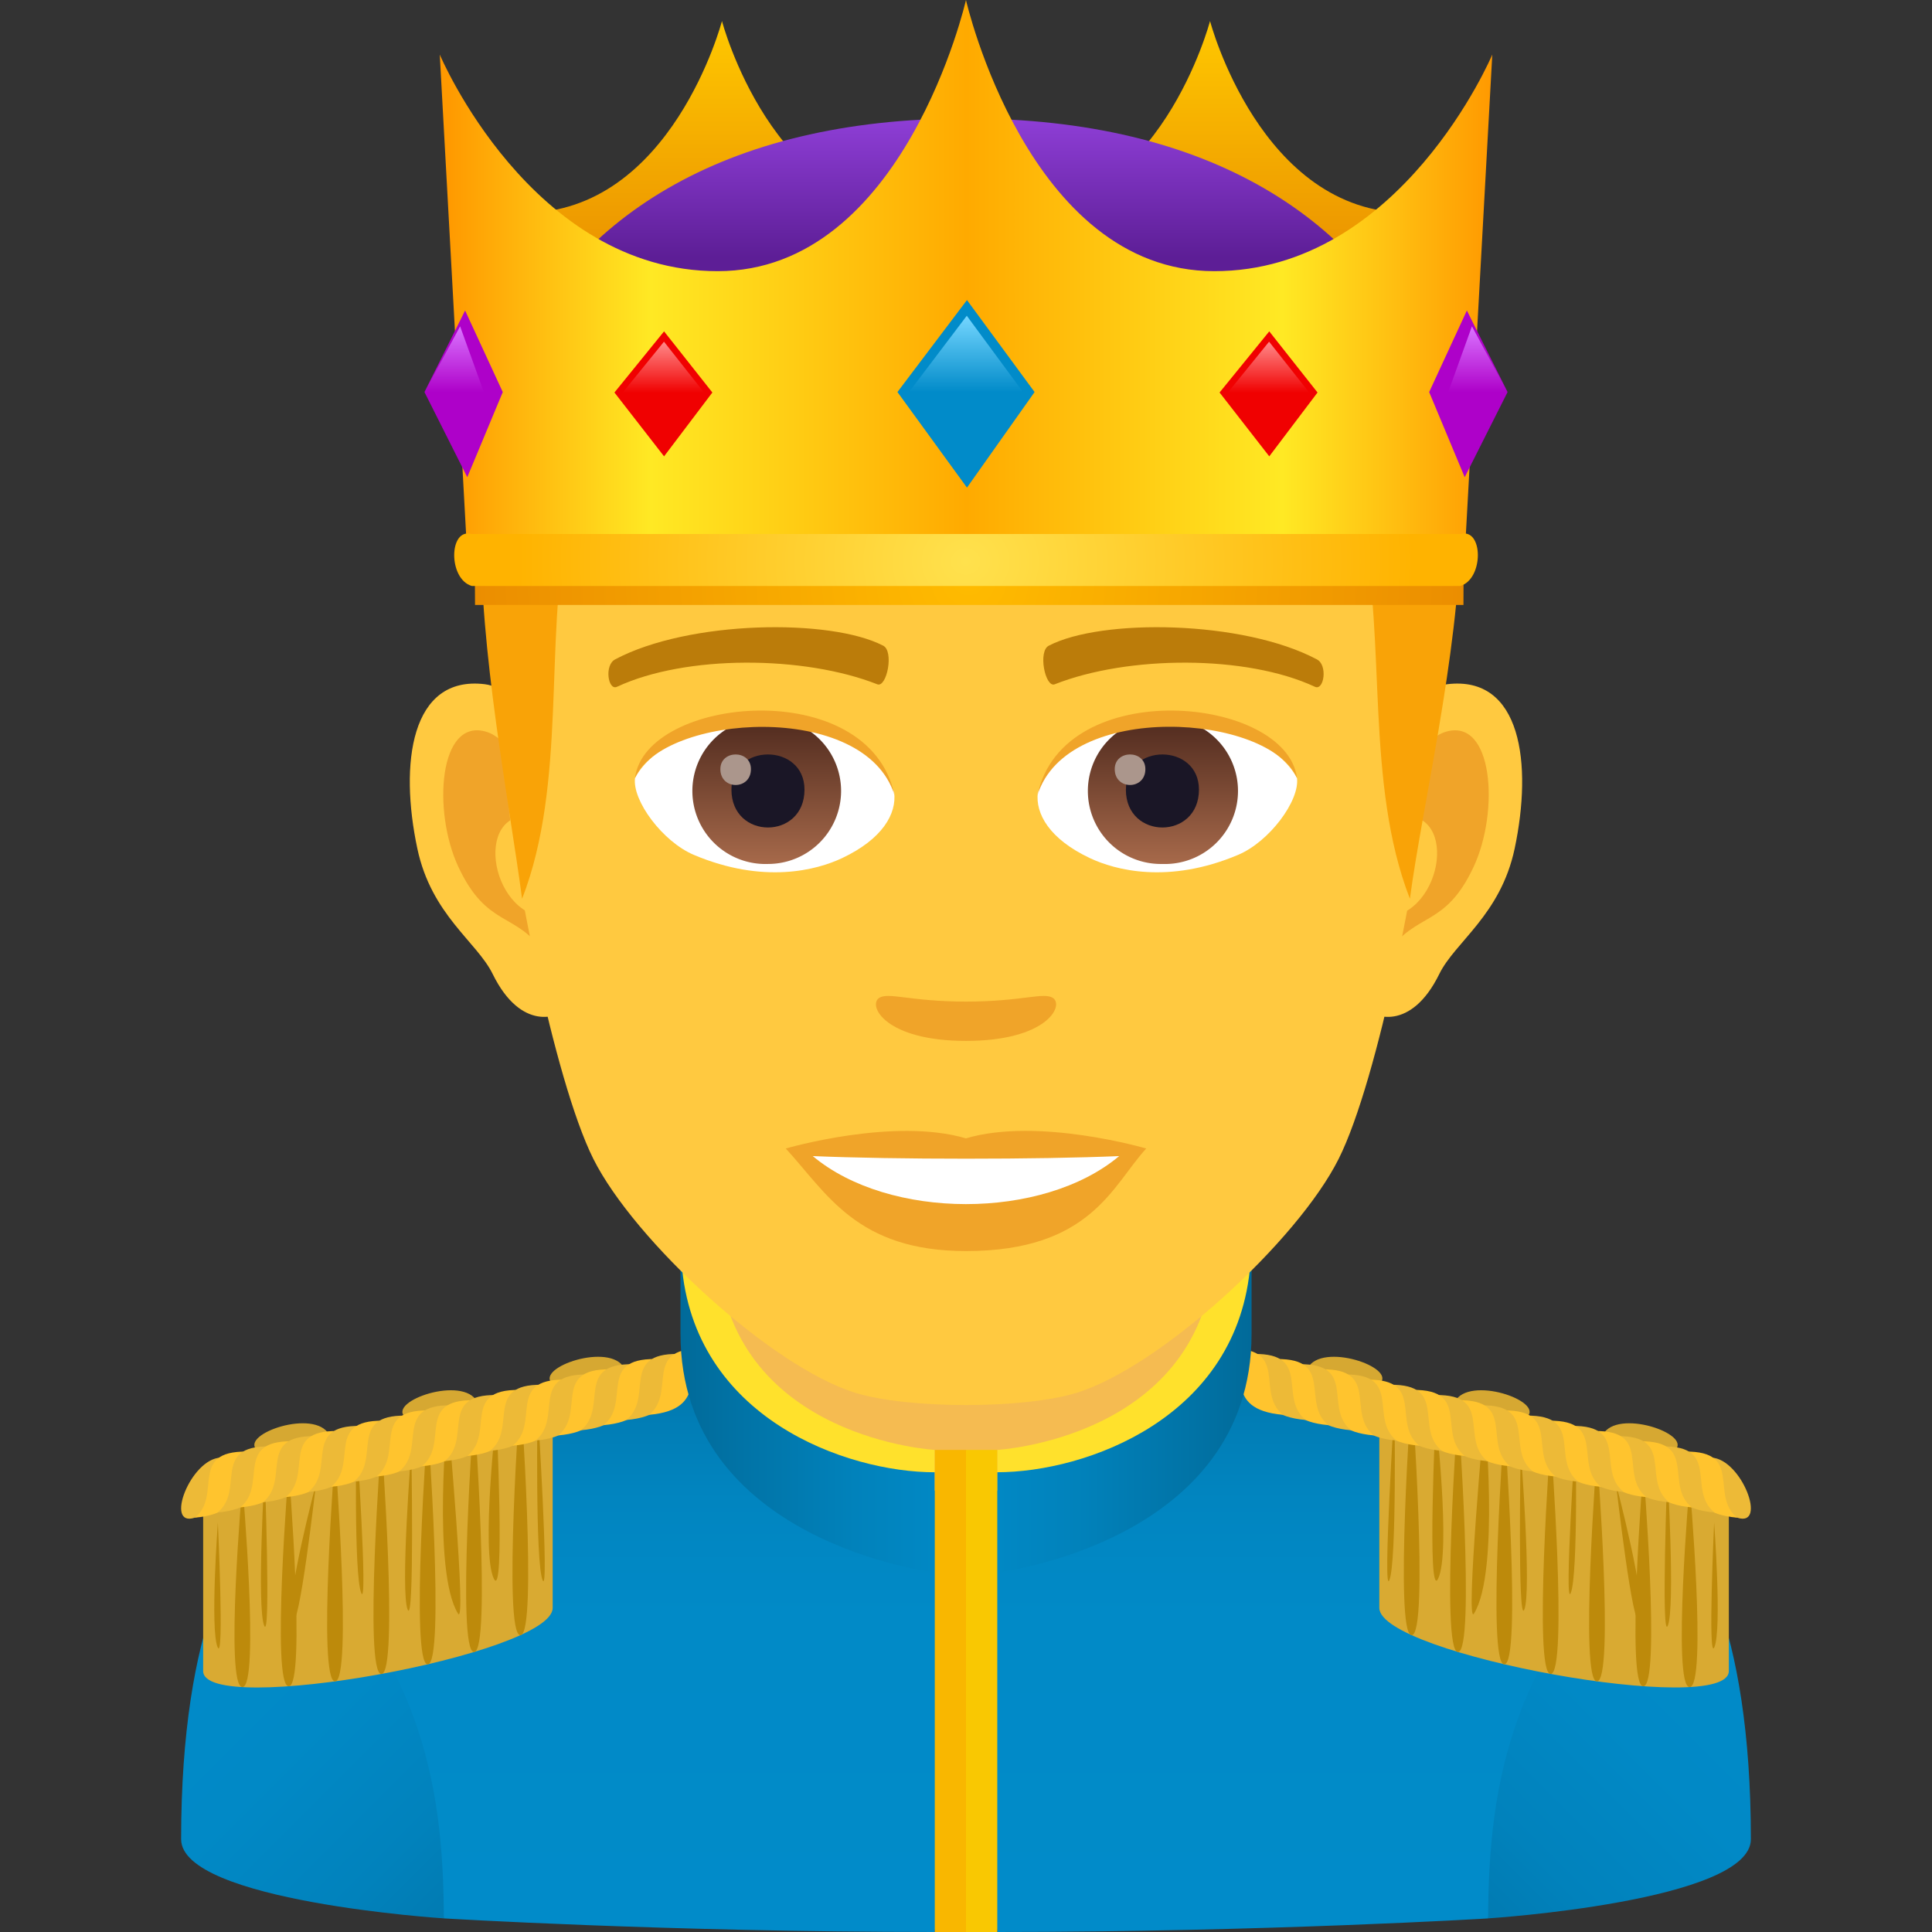 <svg xmlns="http://www.w3.org/2000/svg" xml:space="preserve" style="enable-background:new 0 0 64 64" viewBox="0 0 64 64"><rect x="0" y="0" width="64" height="64" fill="#333333" stroke="none"/><linearGradient id="a" x1="45.861" x2="57.109" y1="63.5" y2="52.252" gradientUnits="userSpaceOnUse"><stop offset="0" style="stop-color:#0174a8"/><stop offset=".04" style="stop-color:#0176ab"/><stop offset=".316" style="stop-color:#0182bc"/><stop offset=".62" style="stop-color:#0189c6"/><stop offset="1" style="stop-color:#018bc9"/></linearGradient><path d="M58 60.926c0-7.136-1.89-10.213-3.07-10.668-1.315-.507-8.428 2.703-8.428 2.703l2.795 10.588S58 62.986 58 60.926z" style="fill:url(#a)"/><linearGradient id="b" x1="6.891" x2="18.139" y1="52.252" y2="63.5" gradientUnits="userSpaceOnUse"><stop offset="0" style="stop-color:#018bc9"/><stop offset=".381" style="stop-color:#0189c6"/><stop offset=".684" style="stop-color:#0182bc"/><stop offset=".96" style="stop-color:#0176ab"/><stop offset="1" style="stop-color:#0174a8"/></linearGradient><path d="m14.702 63.55 2.795-10.59s-7.112-3.21-8.427-2.702C7.89 50.713 6 53.79 6 60.926c0 2.06 8.702 2.623 8.702 2.623z" style="fill:url(#b)"/><linearGradient id="c" x1="32" x2="32" y1="64" y2="45.261" gradientUnits="userSpaceOnUse"><stop offset="0" style="stop-color:#018bc9"/><stop offset=".562" style="stop-color:#018ac7"/><stop offset=".764" style="stop-color:#0185c0"/><stop offset=".908" style="stop-color:#017db5"/><stop offset="1" style="stop-color:#0174a8"/></linearGradient><path d="M49.297 63.55c.01-4.567.804-8.827 5.633-13.292L40.912 45.26l-17.824.024L9.07 50.258c4.83 4.465 5.624 8.725 5.632 13.291 0 0 7.393.451 16.264.451 0-.852 2.07-.852 2.07 0 8.908 0 16.261-.45 16.261-.45z" style="fill:url(#c)"/><path d="m6.73 49.24 11.578-2.859v6.884c0 1.551-11.578 3.64-11.578 2.09V49.24z" style="fill:#d9aa32"/><path d="M8.03 49.155s.583 6.731 0 6.731c-.591 0 0-6.731 0-6.731zm1.534-.483s.583 7.188 0 7.188c-.59 0 0-7.188 0-7.188zm-.797.05s.21 5.64-.013 5.135c-.255-.577.013-5.135.013-5.135zm-1.55 1.713s.216 4.639-.007 4.133c-.255-.577.007-4.133.007-4.133z" style="fill:#bd8a0b"/><path d="M10.467 49.155s-.569 5.028-.792 4.524c-.255-.577.792-4.524.792-4.524zm1.339-1.661s.386 5.786.163 5.282c-.255-.576-.163-5.282-.163-5.282zm1.82.526s.104 5.81-.119 5.306c-.255-.576.119-5.305.119-5.305zm1.199-1.217s.641 7.123.348 6.65c-.864-1.392-.348-6.65-.348-6.65zm1.618.09s.293 6.17-.084 5.402c-.43-.878.084-5.402.084-5.402zm1.365-.305s.392 6.268.169 5.763c-.255-.576-.17-5.763-.17-5.763zm-6.709 1.574s.583 7.536 0 7.536c-.59 0 0-7.536 0-7.536zm1.535-.512s.583 7.803 0 7.803c-.59 0 0-7.802 0-7.802zm1.534-.524s.584 8.008 0 8.008c-.59 0 0-8.008 0-8.008zm1.535-.491s.583 8.091 0 8.091c-.59 0 0-8.09 0-8.09zm1.535-.59s.583 8.123 0 8.123c-.59 0 0-8.123 0-8.123z" style="fill:#bd8a0b"/><path d="M6.453 50.275c-1.015.338-.145-1.95.857-1.99.676-.026 1.09 1.446-.857 1.99z" style="fill:#edba37"/><path d="M8.645 48.122c-.95-.477 1.444-1.41 2.148-.74.474.452-.412 1.727-2.148.74zm4.904-1.094c-.95-.475 1.444-1.41 2.148-.74.475.453-.412 1.728-2.148.74zm4.877-1.108c-.95-.477 1.444-1.411 2.147-.741.475.451-.412 1.728-2.147.74z" style="fill:#d6a832"/><path d="M6.453 50.275c.916-.732-.212-2.21 1.715-2.189-.633.579.342 2.007-1.715 2.189z" style="fill:#ffc42e"/><path d="M7.205 50.103c.917-.73-.212-2.21 1.715-2.188-.633.578.342 2.008-1.715 2.188z" style="fill:#edba37"/><path d="M7.957 49.934c.917-.732-.211-2.209 1.716-2.19-.633.578.342 2.008-1.716 2.19z" style="fill:#ffc42e"/><path d="M8.71 49.763c.916-.732-.212-2.21 1.715-2.188-.633.578.342 2.008-1.715 2.188z" style="fill:#edba37"/><path d="M9.462 49.594c.917-.732-.212-2.211 1.715-2.19-.633.578.342 2.008-1.715 2.19z" style="fill:#ffc42e"/><path d="M10.214 49.423c.917-.732-.212-2.21 1.715-2.188-.632.578.343 2.008-1.715 2.188z" style="fill:#edba37"/><path d="M10.966 49.252c.917-.73-.211-2.21 1.716-2.189-.633.58.342 2.009-1.716 2.189z" style="fill:#ffc42e"/><path d="M11.719 49.082c.917-.731-.212-2.209 1.715-2.188-.633.577.342 2.007-1.715 2.188z" style="fill:#edba37"/><path d="M12.471 48.911c.917-.73-.212-2.209 1.715-2.188-.633.579.342 2.008-1.715 2.188z" style="fill:#ffc42e"/><path d="M13.223 48.742c.917-.732-.211-2.209 1.716-2.19-.633.579.342 2.009-1.716 2.19z" style="fill:#edba37"/><path d="M13.976 48.57c.916-.73-.212-2.208 1.715-2.187-.633.578.342 2.008-1.715 2.188z" style="fill:#ffc42e"/><path d="M14.728 48.402c.917-.732-.212-2.211 1.715-2.19-.633.578.342 2.008-1.715 2.19z" style="fill:#edba37"/><path d="M15.48 48.23c.917-.731-.211-2.208 1.716-2.187-.633.578.342 2.008-1.716 2.188z" style="fill:#ffc42e"/><path d="M16.233 48.06c.916-.73-.212-2.21 1.715-2.188-.633.578.342 2.008-1.715 2.188z" style="fill:#edba37"/><path d="M16.985 47.89c.917-.73-.212-2.209 1.715-2.187-.633.576.342 2.006-1.715 2.188z" style="fill:#ffc42e"/><path d="M17.737 47.72c.917-.73-.211-2.21 1.716-2.189-.633.579.342 2.009-1.716 2.189z" style="fill:#edba37"/><path d="M18.49 47.55c.916-.731-.212-2.209 1.715-2.19-.633.579.342 2.009-1.715 2.19z" style="fill:#ffc42e"/><path d="M19.242 47.38c.917-.732-.212-2.21 1.715-2.189-.633.578.342 2.008-1.715 2.188z" style="fill:#edba37"/><path d="M19.994 47.21c.917-.732-.211-2.21 1.715-2.19-.633.578.343 2.008-1.715 2.19z" style="fill:#ffc42e"/><path d="M20.747 47.039c.916-.732-.212-2.21 1.715-2.188-.633.578.342 2.008-1.715 2.188z" style="fill:#edba37"/><path d="M21.499 46.868c.917-.73-.212-2.21 1.715-2.188-.633.578.342 2.008-1.715 2.188z" style="fill:#ffc42e"/><path d="m57.27 49.24-11.578-2.86v6.884c0 1.551 11.578 3.64 11.578 2.09V49.24z" style="fill:#d9aa32"/><path d="M55.97 49.155s-.583 6.731 0 6.731c.59 0 0-6.731 0-6.731zm-1.534-.483s-.583 7.188 0 7.188c.59 0 0-7.188 0-7.188zm.797.05s-.21 5.64.013 5.135c.255-.577-.013-5.135-.013-5.135zm1.55 1.713s-.215 4.639.007 4.133c.255-.577-.007-4.133-.007-4.133z" style="fill:#bd8a0b"/><path d="M53.533 49.155s.569 5.028.792 4.524c.254-.577-.792-4.524-.792-4.524zm-1.339-1.661s-.386 5.786-.163 5.282c.255-.576.163-5.282.163-5.282zm-1.82.526s-.104 5.81.118 5.306c.255-.576-.118-5.305-.118-5.305zm-1.199-1.217s-.641 7.123-.348 6.65c.864-1.392.348-6.65.348-6.65zm-1.618.09s-.293 6.17.083 5.402c.431-.878-.083-5.402-.083-5.402zm-1.365-.305s-.392 6.268-.17 5.763c.256-.576.17-5.763.17-5.763zm6.708 1.574s-.582 7.536 0 7.536c.591 0 0-7.536 0-7.536zm-1.534-.512s-.583 7.803 0 7.803c.59 0 0-7.802 0-7.802zm-1.535-.524s-.583 8.008 0 8.008c.59 0 0-8.008 0-8.008zm-1.534-.491s-.583 8.091 0 8.091c.59 0 0-8.09 0-8.09zm-1.535-.59s-.583 8.123 0 8.123c.59 0 0-8.123 0-8.123z" style="fill:#bd8a0b"/><path d="M57.547 50.275c1.015.338.145-1.95-.857-1.99-.676-.026-1.09 1.446.857 1.99z" style="fill:#edba37"/><path d="M55.355 48.122c.95-.477-1.444-1.41-2.148-.74-.474.452.412 1.727 2.148.74zm-4.904-1.094c.95-.475-1.444-1.41-2.148-.74-.474.453.412 1.728 2.148.74zm-4.877-1.108c.95-.477-1.444-1.411-2.148-.741-.474.451.412 1.728 2.148.74z" style="fill:#d6a832"/><path d="M57.547 50.275c-.917-.732.212-2.21-1.715-2.189.633.579-.342 2.007 1.715 2.189z" style="fill:#ffc42e"/><path d="M56.795 50.103c-.917-.73.212-2.21-1.715-2.188.633.578-.343 2.008 1.715 2.188z" style="fill:#edba37"/><path d="M56.043 49.934c-.917-.732.211-2.209-1.716-2.19.633.578-.342 2.008 1.716 2.19z" style="fill:#ffc42e"/><path d="M55.29 49.763c-.917-.732.212-2.21-1.715-2.188.633.578-.342 2.008 1.715 2.188z" style="fill:#edba37"/><path d="M54.538 49.594c-.917-.732.212-2.211-1.715-2.19.633.578-.343 2.008 1.715 2.19z" style="fill:#ffc42e"/><path d="M53.786 49.423c-.917-.732.211-2.21-1.715-2.188.632.578-.343 2.008 1.715 2.188z" style="fill:#edba37"/><path d="M53.033 49.252c-.916-.73.212-2.21-1.715-2.189.633.58-.342 2.009 1.715 2.189z" style="fill:#ffc42e"/><path d="M52.281 49.082c-.917-.731.212-2.209-1.715-2.188.633.577-.342 2.007 1.715 2.188z" style="fill:#edba37"/><path d="M51.529 48.911c-.917-.73.211-2.209-1.715-2.188.632.579-.343 2.008 1.715 2.188z" style="fill:#ffc42e"/><path d="M50.776 48.742c-.916-.732.212-2.209-1.715-2.19.633.579-.342 2.009 1.715 2.19z" style="fill:#edba37"/><path d="M50.024 48.57c-.917-.73.212-2.208-1.715-2.187.633.578-.342 2.008 1.715 2.188z" style="fill:#ffc42e"/><path d="M49.272 48.402c-.917-.732.211-2.211-1.715-2.19.633.578-.343 2.008 1.715 2.19z" style="fill:#edba37"/><path d="M48.52 48.23c-.917-.731.211-2.208-1.716-2.187.633.578-.342 2.008 1.716 2.188z" style="fill:#ffc42e"/><path d="M47.767 48.06c-.917-.73.212-2.21-1.715-2.188.633.578-.342 2.008 1.715 2.188z" style="fill:#edba37"/><path d="M47.015 47.89c-.917-.73.212-2.209-1.715-2.187.633.576-.343 2.006 1.715 2.188z" style="fill:#ffc42e"/><path d="M46.263 47.72c-.917-.73.211-2.21-1.715-2.189.632.579-.343 2.009 1.715 2.189z" style="fill:#edba37"/><path d="M45.51 47.55c-.917-.731.212-2.209-1.715-2.19.633.579-.342 2.009 1.715 2.19z" style="fill:#ffc42e"/><path d="M44.758 47.38c-.917-.732.212-2.21-1.715-2.189.633.578-.342 2.008 1.715 2.188z" style="fill:#edba37"/><path d="M44.006 47.21c-.917-.732.211-2.21-1.715-2.19.632.578-.343 2.008 1.715 2.19z" style="fill:#ffc42e"/><path d="M43.253 47.039c-.916-.732.212-2.21-1.715-2.188.633.578-.342 2.008 1.715 2.188z" style="fill:#edba37"/><path d="M42.501 46.868c-.917-.73.212-2.21-1.715-2.188.633.578-.342 2.008 1.715 2.188z" style="fill:#ffc42e"/><path d="M23.514 41.829v4.998l7.451 2.553h2.068s7.747-.937 7.767-7.551H23.514z" style="fill:#f5bb51"/><linearGradient id="d" x1="22.542" x2="30.965" y1="46.959" y2="46.959" gradientUnits="userSpaceOnUse"><stop offset="0" style="stop-color:#016a99"/><stop offset=".174" style="stop-color:#0171a3"/><stop offset=".685" style="stop-color:#0182bb"/><stop offset="1" style="stop-color:#0188c4"/></linearGradient><path d="M23.71 41.829h-1.168v2.355c0 6.911 8.423 7.905 8.423 7.905V48.77s-7.293-.818-7.255-6.942z" style="fill:url(#d)"/><path d="M23.795 41.829h-1.217c.382 5.16 5.474 6.942 8.387 6.942v-.741s-6.59-.367-7.17-6.201z" style="fill:#ffe12c"/><linearGradient id="e" x1="33.033" x2="41.46" y1="46.959" y2="46.959" gradientUnits="userSpaceOnUse"><stop offset="0" style="stop-color:#0188c4"/><stop offset=".315" style="stop-color:#0182bb"/><stop offset=".826" style="stop-color:#0171a3"/><stop offset="1" style="stop-color:#016a99"/></linearGradient><path d="M40.29 41.829c.01 6.052-7.257 6.942-7.257 6.942v3.318s8.427-.994 8.427-7.905v-2.355h-1.17z" style="fill:url(#e)"/><path d="M40.207 41.829c-.58 5.834-7.174 6.201-7.174 6.201v.74c2.915 0 8.008-1.781 8.39-6.941h-1.216z" style="fill:#ffe12c"/><path d="M32 48.03h-1.034V64H32c1.12-6.327 0-15.97 0-15.97z" style="fill:#f9b700"/><path d="M32 48.03h1.036V64H32z" style="fill:#f9c802"/><path d="M47.942 22.665c-2.467.298-4.25 8.554-2.696 10.734.218.303 1.488.79 2.432-1.133.522-1.066 2.028-1.955 2.496-4.151.597-2.816.224-5.747-2.232-5.45zm-31.884 0c2.468.298 4.25 8.554 2.696 10.734-.218.303-1.488.79-2.433-1.133-.521-1.066-2.028-1.955-2.495-4.151-.6-2.816-.224-5.747 2.232-5.45z" style="fill:#ffc940"/><path d="M47.876 24.246c-.644.203-1.347 1.185-1.728 2.813 2.25-.483 1.688 3.263-.269 3.332.02.377.044.764.091 1.172.941-1.366 1.9-.819 2.848-2.853.855-1.833.653-4.963-.942-4.464zm-30.024 2.809c-.383-1.627-1.084-2.606-1.728-2.81-1.592-.499-1.799 2.631-.943 4.464.948 2.034 1.907 1.486 2.85 2.853.046-.408.073-.796.087-1.173-1.935-.09-2.49-3.791-.266-3.334z" style="fill:#f0a429"/><path d="M31.999 6.788c-10.693 0-15.845 8.083-15.2 19.32.128 2.262 1.534 9.637 2.857 12.283 1.356 2.707 5.89 6.88 8.667 7.745 1.755.544 5.599.544 7.352 0 2.778-.865 7.314-5.038 8.669-7.745 1.328-2.646 2.729-10.02 2.855-12.283.649-11.237-4.503-19.32-15.2-19.32z" style="fill:#ffc940"/><path d="M43.618 21.84c-2.445-1.295-7.124-1.358-8.869-.454-.375.173-.127 1.399.187 1.283 2.429-.96 6.349-.981 8.623.082.304.138.43-.73.06-.91zm-23.236 0c2.445-1.295 7.123-1.358 8.869-.454.373.173.127 1.399-.187 1.283-2.434-.96-6.349-.981-8.626.082-.3.138-.426-.73-.056-.91z" style="fill:#bb7c0a"/><path d="M34.886 33.063c-.306-.212-1.021.116-2.886.116-1.862 0-2.58-.328-2.885-.116-.365.258.216 1.418 2.885 1.418 2.67 0 3.253-1.16 2.886-1.418z" style="fill:#f0a429"/><path d="M29.62 26.248c.09.709-.39 1.547-1.72 2.176-.844.4-2.604.87-4.913-.104-1.034-.436-2.043-1.793-1.952-2.545 1.252-2.36 7.413-2.704 8.585.473z" style="fill:#fff"/><linearGradient id="f" x1="-1210.288" x2="-1210.288" y1="172.412" y2="171.676" gradientTransform="translate(7977.155 -1104.145) scale(6.57)" gradientUnits="userSpaceOnUse"><stop offset="0" style="stop-color:#a6694a"/><stop offset="1" style="stop-color:#4f2a1e"/></linearGradient><path d="M25.44 23.783a2.42 2.42 0 0 1 2.422 2.417 2.42 2.42 0 0 1-2.421 2.42 2.42 2.42 0 1 1 0-4.837z" style="fill:url(#f)"/><path d="M24.23 26.157c0 1.673 2.42 1.673 2.42 0 0-1.553-2.42-1.553-2.42 0z" style="fill:#1a1626"/><path d="M23.863 25.478c0 .701 1.013.701 1.013 0 0-.648-1.013-.648-1.013 0z" style="fill:#ab968c"/><path d="M29.632 26.34c-.983-3.153-7.686-2.687-8.597-.566.337-2.716 7.76-3.435 8.597.567z" style="fill:#f0a429"/><path d="M34.38 26.248c-.09.709.388 1.547 1.72 2.176.844.4 2.602.87 4.91-.104 1.038-.436 2.046-1.793 1.955-2.545-1.252-2.36-7.415-2.704-8.585.473z" style="fill:#fff"/><linearGradient id="g" x1="-1210.998" x2="-1210.998" y1="172.412" y2="171.676" gradientTransform="translate(7994.886 -1104.145) scale(6.57)" gradientUnits="userSpaceOnUse"><stop offset="0" style="stop-color:#a6694a"/><stop offset="1" style="stop-color:#4f2a1e"/></linearGradient><path d="M38.505 23.783a2.42 2.42 0 1 1 0 4.837 2.419 2.419 0 1 1 0-4.837z" style="fill:url(#g)"/><path d="M37.296 26.157c0 1.673 2.421 1.673 2.421 0 0-1.553-2.42-1.553-2.42 0z" style="fill:#1a1626"/><path d="M36.927 25.478c0 .701 1.015.701 1.015 0 0-.648-1.015-.648-1.015 0z" style="fill:#ab968c"/><path d="M34.368 26.34c.981-3.151 7.68-2.7 8.596-.566-.34-2.716-7.759-3.435-8.596.567z" style="fill:#f0a429"/><path d="M45.135 17.56c.787 3.652.085 8.4 1.57 12.212.405-3.052 1.603-8.023 1.687-12.212h-3.258zm-29.195 0c-.063 3.946.92 8.943 1.355 12.213 1.484-3.813.739-8.56 1.497-12.213H15.94z" style="fill:#f9a307"/><path d="M32 37.71c-2.404-.709-5.97.336-5.97.336 1.358 1.477 2.35 3.397 5.97 3.397 4.145 0 4.85-2.18 5.97-3.397 0 0-3.567-1.048-5.97-.337z" style="fill:#f0a429"/><path d="M26.924 38.297c2.522 2.115 7.615 2.127 10.15 0-2.685.115-7.444.115-10.15 0z" style="fill:#fff"/><linearGradient id="h" x1="40.084" x2="40.084" y1="9.732" y2=".697" gradientUnits="userSpaceOnUse"><stop offset="0" style="stop-color:#e88b00"/><stop offset="1" style="stop-color:#ffc800"/></linearGradient><path d="M40.084.697c0-.002-1.664 6.354-6.568 6.354 4.731 3.574 8.406 3.574 13.137 0C41.75 7.05 40.084.695 40.084.697z" style="fill:url(#h)"/><linearGradient id="i" x1="23.917" x2="23.917" y1="9.732" y2=".697" gradientUnits="userSpaceOnUse"><stop offset="0" style="stop-color:#e88b00"/><stop offset="1" style="stop-color:#ffc800"/></linearGradient><path d="M23.916.697c0-.002-1.664 6.354-6.568 6.354 4.73 3.574 8.406 3.574 13.138 0-4.905-.001-6.57-6.356-6.57-6.354z" style="fill:url(#i)"/><linearGradient id="j" x1="32.001" x2="32.001" y1="53.512" y2="62.075" gradientTransform="matrix(1 0 0 -1 0 66)" gradientUnits="userSpaceOnUse"><stop offset=".462" style="stop-color:#5d1e96"/><stop offset="1" style="stop-color:#8e3ed6"/></linearGradient><path d="M47.35 12.488C45.192 7.252 40.052 3.925 32 3.925c-8.048 0-13.192 3.327-15.348 8.563H47.35z" style="fill:url(#j)"/><linearGradient id="k" x1="33.569" x2="71.774" y1="-106.504" y2="-106.504" gradientTransform="matrix(.913 0 0 -.947 -16.067 -91.85)" gradientUnits="userSpaceOnUse"><stop offset=".006" style="stop-color:#f90"/><stop offset=".2" style="stop-color:#ffe924"/><stop offset=".5" style="stop-color:#fa0"/><stop offset=".8" style="stop-color:#ffe924"/><stop offset="1" style="stop-color:#f90"/></linearGradient><path d="m48.541 18.02.893-16.212s-3.023 7.175-9.209 7.175C34.043 8.983 31.999 0 31.999 0s-2.042 8.983-8.226 8.983c-6.185 0-9.205-7.175-9.205-7.175l.89 16.212h33.083z" style="fill:url(#k)"/><path d="m32.032 9.94-2.303 3.047 2.303 3.166 2.24-3.166z" style="fill:#018bc9"/><linearGradient id="l" x1="-202" x2="-202" y1="78.005" y2="80.54" gradientTransform="matrix(1 0 0 -1 234 91)" gradientUnits="userSpaceOnUse"><stop offset="0" style="stop-color:#75d6ff;stop-opacity:0"/><stop offset="1" style="stop-color:#75d6ff"/></linearGradient><path d="m32.026 10.46-1.92 2.535h3.788z" style="fill:url(#l)"/><path d="m21.998 10.977-1.644 2.025 1.644 2.115 1.6-2.115z" style="fill:#f00101"/><linearGradient id="m" x1="-212.024" x2="-212.024" y1="77.989" y2="79.681" gradientTransform="matrix(1 0 0 -1 234 91)" gradientUnits="userSpaceOnUse"><stop offset="0" style="stop-color:#ff8a8a;stop-opacity:0"/><stop offset="1" style="stop-color:#ff8a8a"/></linearGradient><path d="m21.995 11.319-1.373 1.692h2.708z" style="fill:url(#m)"/><path d="M42.046 10.977 40.4 13.002l1.646 2.115 1.599-2.115z" style="fill:#f00101"/><linearGradient id="n" x1="-191.978" x2="-191.978" y1="77.989" y2="79.681" gradientTransform="matrix(1 0 0 -1 234 91)" gradientUnits="userSpaceOnUse"><stop offset="0" style="stop-color:#ff8a8a;stop-opacity:0"/><stop offset="1" style="stop-color:#ff8a8a"/></linearGradient><path d="m42.04 11.319-1.372 1.692h2.708z" style="fill:url(#n)"/><path d="m48.592 10.286-1.249 2.702 1.177 2.82 1.42-2.82z" style="fill:#ae01c9"/><linearGradient id="o" x1="-185.045" x2="-185.045" y1="78.001" y2="80.19" gradientTransform="matrix(1 0 0 -1 234 91)" gradientUnits="userSpaceOnUse"><stop offset="0" style="stop-color:#da75ff;stop-opacity:0"/><stop offset="1" style="stop-color:#da75ff"/></linearGradient><path d="M48.76 10.81 47.97 13l1.97-.011z" style="fill:url(#o)"/><path d="m15.407 10.286 1.248 2.702-1.176 2.82-1.418-2.82z" style="fill:#ae01c9"/><linearGradient id="p" x1="-573.691" x2="-573.691" y1="78.001" y2="80.19" gradientTransform="rotate(180 -279.322 45.5)" gradientUnits="userSpaceOnUse"><stop offset="0" style="stop-color:#da75ff;stop-opacity:0"/><stop offset="1" style="stop-color:#da75ff"/></linearGradient><path d="m15.242 10.81.79 2.189-1.971-.011z" style="fill:url(#p)"/><radialGradient id="q" cx="44.616" cy="46.69" r="16.454" gradientTransform="matrix(1.008 0 0 -1 -12.88 65.87)" gradientUnits="userSpaceOnUse"><stop offset="0" style="stop-color:#fb0"/><stop offset="1" style="stop-color:#eb8d00"/></radialGradient><path d="M48.479 20.04H15.736l-.009-1.72h32.758z" style="fill:url(#q)"/><radialGradient id="r" cx="66.169" cy="-193.406" r="18.631" gradientTransform="matrix(.92 0 0 -.83 -28.888 -141.928)" gradientUnits="userSpaceOnUse"><stop offset="0" style="stop-color:#ffe14d"/><stop offset=".867" style="stop-color:#ffb300"/></radialGradient><path d="M48.372 19.411H15.63c-.787-.227-.767-1.933-.009-1.721H48.38c.76-.212.778 1.492-.007 1.721z" style="fill:url(#r)"/></svg>